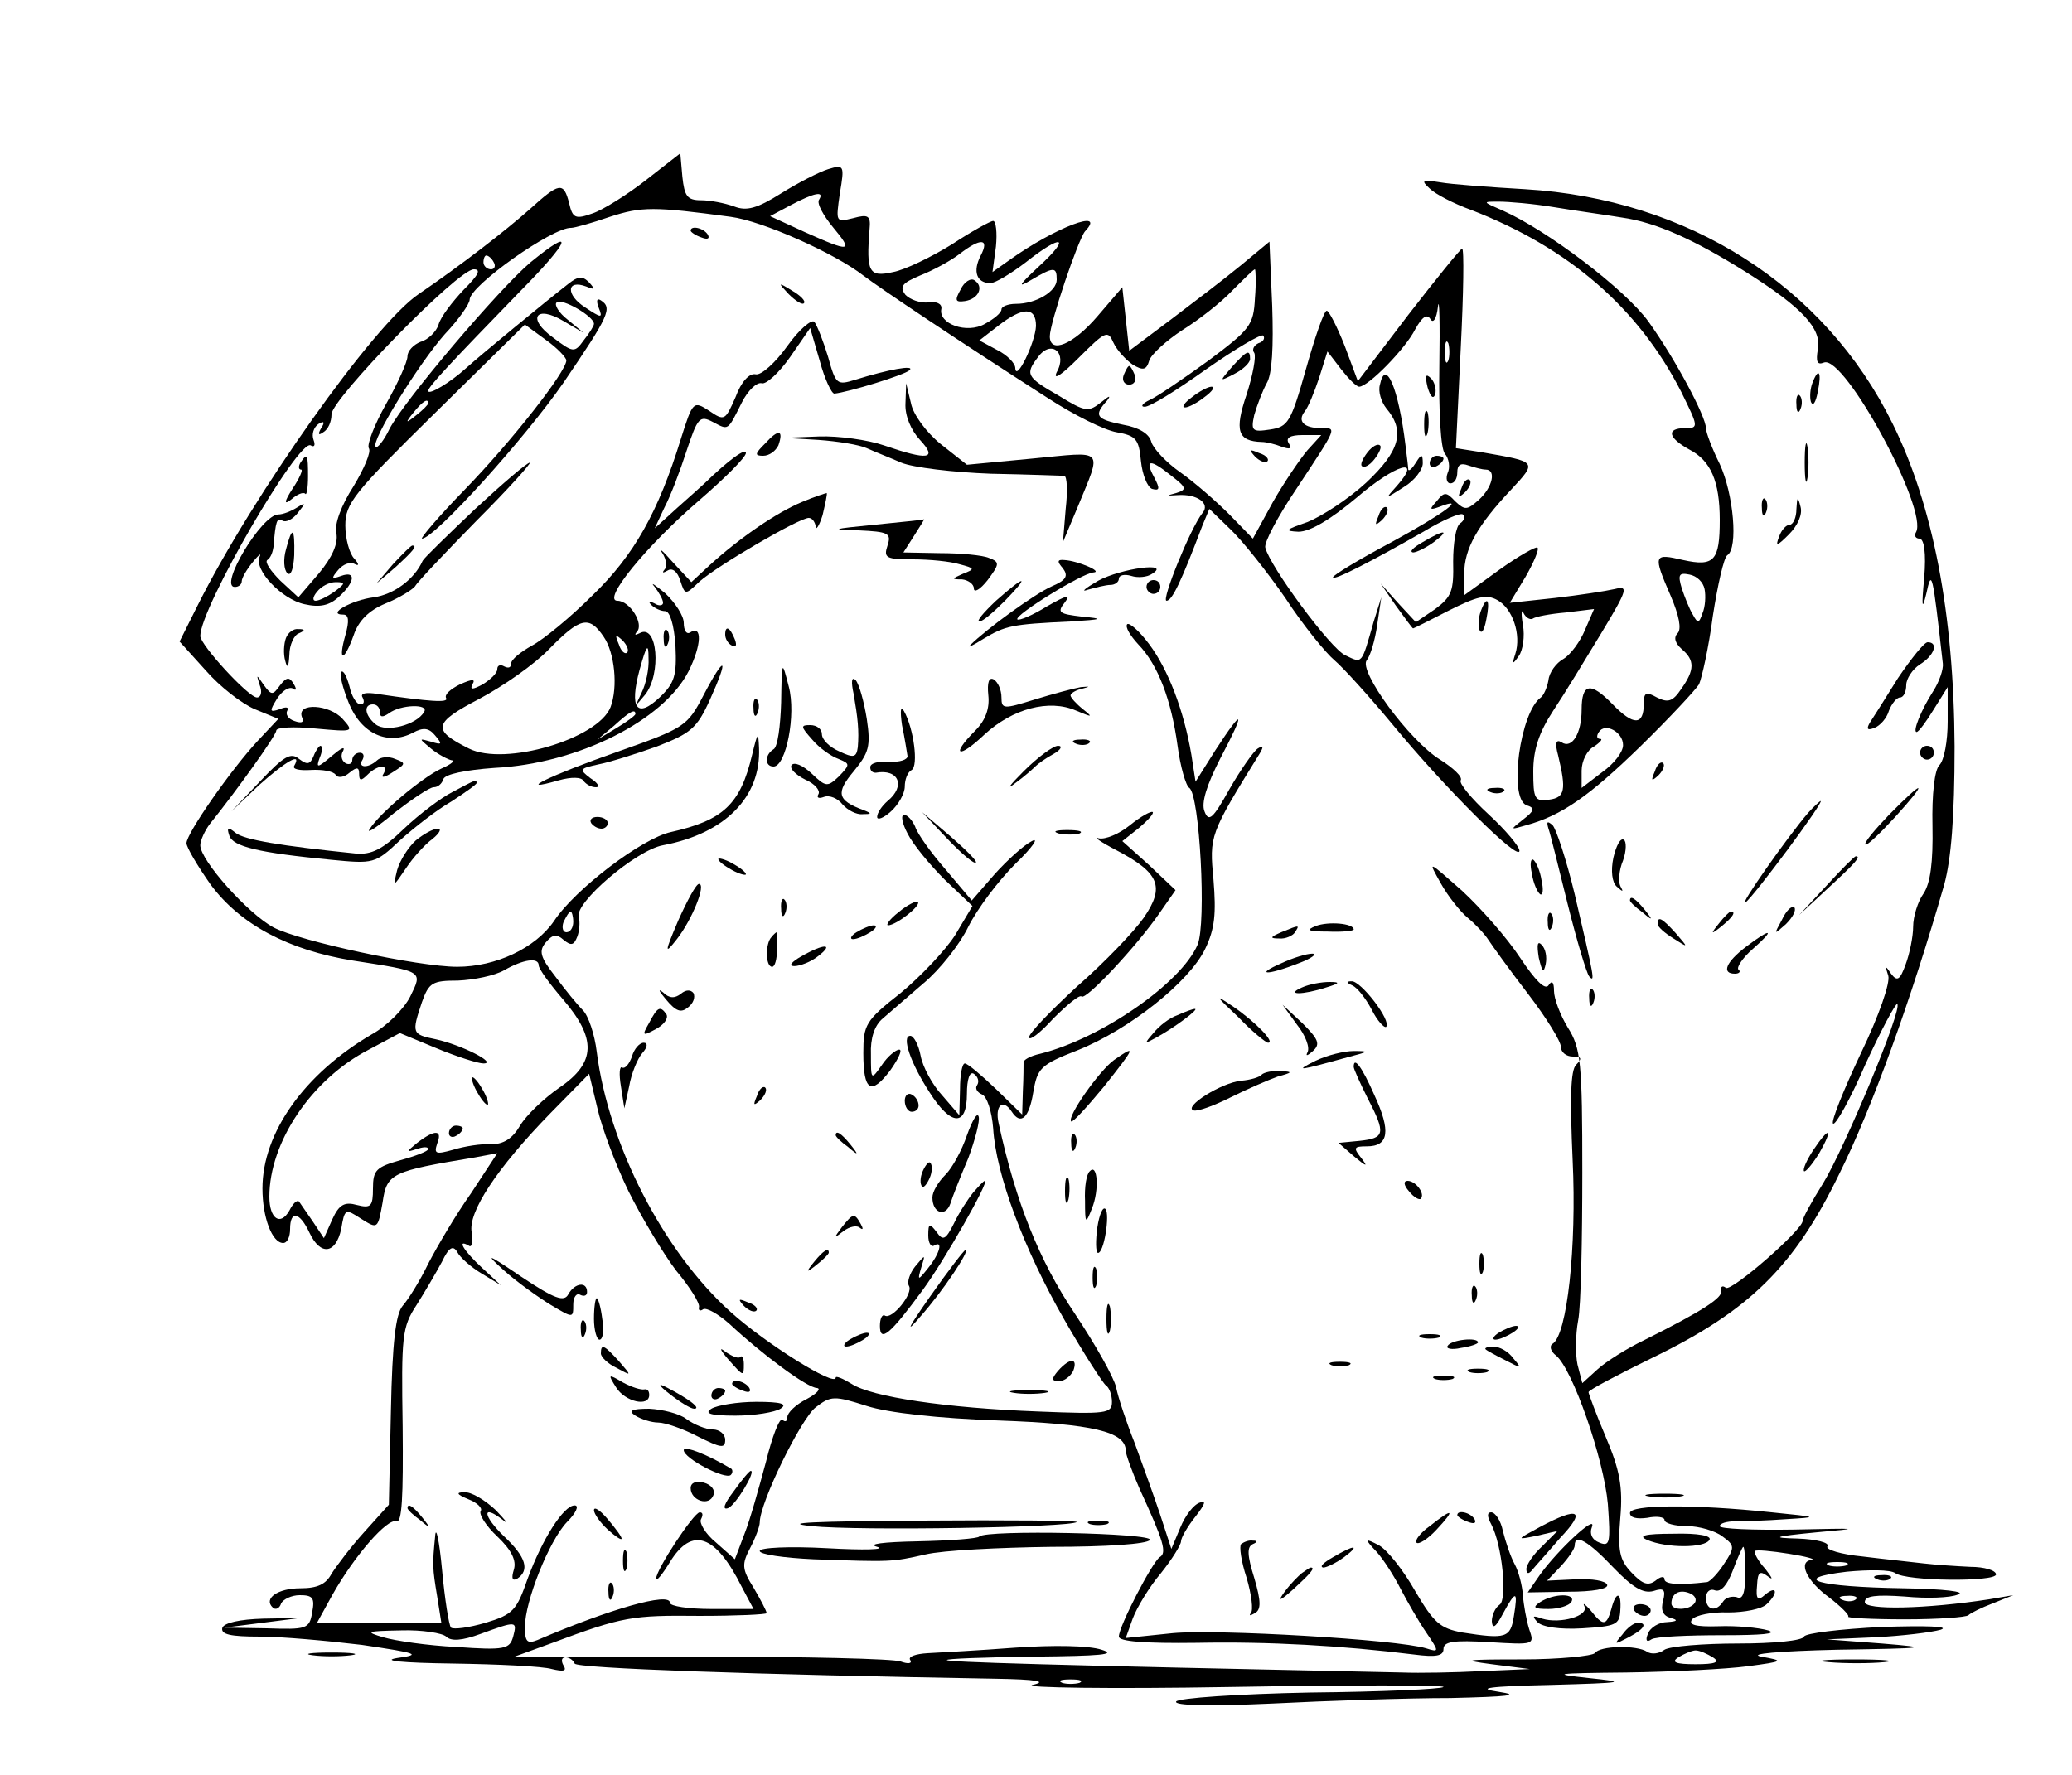 <?xml version="1.0" standalone="no"?>
<!DOCTYPE svg PUBLIC "-//W3C//DTD SVG 20010904//EN"
 "http://www.w3.org/TR/2001/REC-SVG-20010904/DTD/svg10.dtd">
<svg version="1.0" xmlns="http://www.w3.org/2000/svg"
 width="300pt" height="257pt" viewBox="0 0 300 257"
 preserveAspectRatio="xMidYMid meet">
<g transform="translate(0,257) scale(0.1,-0.1)"
fill="#000000" stroke="none">
<path d="M935 2309 c-27 -21 -62 -43 -77 -48 -25 -9 -29 -7 -34 15 -8 31 -14
30 -57 -9 -35 -31 -98 -80 -161 -123 -65 -44 -240 -291 -320 -451 l-26 -52 38
-42 c20 -23 52 -48 71 -56 l34 -14 -30 -32 c-39 -42 -103 -134 -103 -148 0 -6
16 -33 35 -60 43 -58 113 -95 206 -110 103 -16 101 -15 83 -52 -9 -18 -34 -43
-56 -55 -97 -57 -158 -142 -158 -223 0 -42 14 -79 30 -79 6 0 10 9 10 20 0 28
14 25 28 -5 16 -34 38 -31 46 5 5 30 6 30 29 15 24 -15 24 -15 31 24 6 42 13
45 134 65 l32 6 -38 -58 c-22 -31 -49 -77 -62 -102 -12 -25 -29 -52 -37 -61
-10 -12 -15 -52 -17 -152 l-3 -136 -36 -40 c-19 -21 -40 -49 -47 -60 -8 -15
-20 -21 -45 -21 -33 0 -54 -15 -40 -28 4 -4 10 -1 12 6 3 6 15 12 27 12 19 0
22 -4 18 -25 -4 -24 -8 -25 -66 -23 l-61 1 55 7 55 7 -54 -1 c-34 -1 -56 -6
-59 -13 -3 -10 12 -13 54 -13 31 0 98 -6 148 -12 81 -12 87 -14 51 -19 -24 -4
8 -7 80 -8 66 -1 131 -4 144 -8 17 -4 22 -3 17 5 -4 7 -3 12 3 12 5 0 11 -4
13 -9 2 -7 259 -16 608 -22 62 -1 77 -4 55 -9 -16 -4 112 -6 285 -3 173 3 313
3 310 0 -3 -3 -90 -7 -193 -8 -104 -2 -191 -8 -194 -13 -4 -6 49 -7 138 -3 79
4 196 8 259 8 84 2 103 4 70 9 -34 5 -16 8 75 10 108 3 113 4 55 10 -56 6 -49
7 55 8 66 1 145 5 175 9 53 7 54 8 20 14 -20 4 26 8 110 10 132 2 138 3 65 9
l-80 6 70 3 c39 2 81 7 95 11 14 5 -22 6 -85 4 -60 -3 -111 -9 -113 -14 -2 -6
-45 -10 -95 -10 -51 0 -99 -4 -107 -9 -8 -6 -19 -7 -25 -3 -15 10 -69 9 -76
-2 -4 -4 -51 -9 -105 -9 -83 0 -90 -1 -44 -7 l55 -7 -70 -3 c-38 -2 -90 -3
-115 -2 -524 11 -656 15 -659 18 -2 2 54 4 125 5 98 1 122 3 99 10 -18 6 -69
7 -125 3 -52 -4 -109 -7 -127 -8 -17 -1 -29 -5 -25 -10 3 -5 -3 -6 -14 -2 -10
4 -140 7 -289 7 l-270 0 55 20 c102 38 115 40 213 39 53 0 97 2 97 4 0 3 -9
20 -19 37 -17 27 -17 34 -5 57 8 15 14 32 14 37 0 29 60 151 81 167 22 17 27
17 74 2 31 -10 104 -18 190 -21 137 -5 185 -16 185 -44 0 -5 9 -30 20 -55 35
-76 40 -93 29 -99 -11 -8 -59 -100 -59 -115 0 -7 37 -10 113 -9 104 2 210 -4
315 -17 31 -4 42 -2 42 8 0 11 15 13 66 10 66 -4 66 -4 58 19 -4 13 -8 35 -9
49 -1 14 -6 34 -12 45 -6 11 -13 32 -17 48 -3 15 -11 27 -17 27 -6 0 -6 -6 0
-17 16 -30 24 -110 12 -117 -6 -4 -11 -15 -11 -24 1 -12 6 -8 16 11 19 35 22
34 16 -3 -5 -32 -11 -34 -75 -24 -32 6 -41 14 -68 60 -17 30 -40 59 -52 66
-21 11 -22 10 -4 -9 10 -11 26 -36 35 -54 10 -19 26 -47 37 -63 19 -28 19 -29
0 -23 -43 13 -303 28 -367 22 l-68 -7 10 28 c6 16 24 46 41 66 16 20 29 41 29
46 0 5 9 21 21 36 14 18 16 24 6 20 -9 -3 -21 -19 -28 -36 l-13 -31 -16 49
c-9 27 -26 74 -37 104 -12 30 -24 66 -27 81 -3 14 -30 62 -60 107 -51 76 -85
160 -110 275 -6 26 6 37 19 17 13 -20 25 -9 31 28 6 35 10 40 64 61 75 30 162
99 185 147 14 29 16 51 12 100 -6 64 -6 65 67 183 6 10 5 12 -3 7 -6 -4 -25
-31 -41 -59 -24 -43 -30 -48 -36 -32 -5 12 3 38 23 77 37 70 34 75 -7 12 l-29
-46 -6 39 c-11 65 -34 124 -61 160 -14 19 -29 32 -32 29 -3 -4 4 -16 16 -29
29 -30 48 -81 57 -147 4 -30 12 -58 17 -61 15 -10 25 -196 12 -227 -24 -56
-140 -136 -228 -158 -14 -3 -25 -9 -24 -13 0 -3 0 -22 -1 -41 l-1 -34 -38 37
c-21 20 -41 37 -45 37 -4 0 -7 -17 -7 -37 l-1 -38 -25 29 c-14 15 -28 41 -31
57 -3 16 -10 29 -15 29 -13 0 0 -39 28 -82 31 -49 54 -50 54 -2 0 21 4 33 10
29 6 -4 8 -11 5 -16 -4 -5 0 -11 7 -14 7 -3 14 -24 16 -49 4 -67 45 -176 103
-277 28 -49 56 -92 60 -95 5 -3 9 -14 9 -24 0 -17 -8 -18 -107 -14 -133 5
-241 21 -270 40 -13 8 -23 12 -23 9 0 -14 -101 49 -152 95 -98 88 -177 243
-194 377 -3 25 -12 52 -20 60 -8 8 -26 30 -40 49 -22 28 -24 37 -14 49 10 12
16 13 26 4 11 -9 15 -8 20 5 3 8 4 21 2 28 -7 20 83 97 122 104 90 17 142 70
139 141 -1 24 -2 23 -10 -10 -17 -72 -42 -95 -118 -112 -41 -9 -138 -82 -169
-129 -27 -39 -84 -66 -140 -66 -56 0 -228 37 -266 57 -37 20 -106 97 -106 119
0 7 7 22 14 31 37 46 96 128 96 135 0 5 26 6 57 3 55 -5 56 -5 39 14 -19 21
-66 24 -59 3 4 -8 0 -10 -11 -6 -9 3 -13 10 -10 15 3 5 -2 6 -11 2 -15 -5 -15
-3 -4 15 7 11 17 18 23 15 5 -4 6 -1 1 7 -6 10 -10 10 -20 -3 -10 -14 -12 -14
-23 1 -11 16 -11 16 -6 0 4 -10 2 -18 -4 -18 -12 0 -82 76 -82 89 0 41 143
287 160 276 5 -3 7 0 4 8 -3 8 0 18 7 23 8 5 10 3 4 -6 -5 -9 -4 -11 3 -6 7 4
12 15 12 26 0 22 183 210 206 210 11 0 7 -8 -15 -30 -16 -17 -33 -39 -36 -50
-3 -10 -15 -22 -26 -25 -10 -4 -19 -13 -19 -21 0 -8 -14 -39 -31 -69 -17 -30
-28 -59 -25 -64 4 -5 -7 -30 -22 -55 -18 -28 -28 -55 -25 -68 3 -15 -6 -35
-25 -58 l-30 -35 -26 24 c-14 14 -23 27 -19 30 5 3 8 12 9 19 3 38 5 43 13 38
5 -3 15 2 22 11 12 15 12 16 -1 8 -8 -5 -20 -10 -27 -10 -24 0 -87 -105 -63
-105 6 0 10 4 10 8 0 5 7 17 16 28 8 10 13 14 10 8 -9 -19 32 -62 65 -69 22
-5 36 -2 50 11 23 21 25 38 3 30 -14 -5 -15 -4 -4 9 7 8 17 12 24 8 6 -3 6 0
-1 8 -7 7 -13 29 -13 48 0 32 12 47 130 163 l130 128 30 -22 c17 -12 30 -26
30 -30 0 -16 -79 -117 -148 -188 -37 -38 -64 -70 -61 -70 18 0 149 145 205
226 66 97 71 108 54 119 -6 4 -7 -1 -3 -11 6 -15 4 -15 -20 1 -28 18 -27 41 2
30 12 -5 13 -4 4 6 -10 10 -16 9 -30 -2 -31 -24 -127 -103 -148 -122 -23 -21
-55 -40 -55 -33 0 6 33 41 133 144 73 74 81 96 15 42 -45 -38 -182 -199 -204
-241 -8 -17 -18 -29 -20 -26 -8 7 62 120 100 163 20 21 36 44 36 50 0 20 120
105 147 104 5 0 30 7 56 16 46 15 64 15 175 0 46 -6 151 -53 192 -85 25 -19
140 -96 268 -178 37 -24 81 -46 99 -49 28 -5 32 -10 35 -42 2 -19 9 -37 16
-40 11 -3 12 0 3 17 -14 26 -6 27 25 2 22 -17 23 -20 7 -25 -15 -4 -14 -4 2
-3 28 2 48 -12 36 -26 -17 -21 -60 -127 -52 -127 8 0 21 27 52 109 l10 24 30
-29 c17 -16 53 -61 80 -100 26 -40 59 -80 71 -90 13 -11 51 -53 85 -94 74 -90
183 -199 183 -182 0 6 -20 30 -45 53 -25 23 -43 45 -40 49 3 5 -11 18 -30 30
-44 27 -119 129 -106 144 5 6 12 29 15 51 l6 40 -11 -35 c-18 -63 -16 -61 -41
-49 -21 9 -109 128 -116 156 -2 7 18 45 45 85 60 91 59 88 36 88 -25 0 -35 10
-24 24 5 6 14 28 21 49 l12 38 20 -26 c11 -14 22 -25 26 -25 13 0 67 55 81 83
10 18 17 23 22 15 4 -7 9 0 11 18 2 16 3 -23 2 -86 -1 -66 2 -120 8 -127 6 -7
8 -20 4 -28 -3 -8 -1 -15 4 -15 6 0 10 7 10 16 0 11 5 14 16 10 9 -3 20 -6 25
-6 16 0 10 -26 -10 -44 -17 -15 -20 -15 -34 -2 -13 14 -16 14 -27 0 -11 -12
-10 -13 4 -8 41 16 8 -9 -69 -51 -47 -25 -85 -48 -85 -51 0 -6 61 26 131 66
28 17 54 28 57 25 4 -3 2 -9 -4 -13 -6 -4 -10 -29 -10 -55 1 -43 -2 -51 -26
-69 l-28 -19 -26 28 -25 28 22 -32 c13 -18 24 -33 25 -33 1 0 25 12 52 26 40
20 54 24 70 15 22 -12 35 -50 26 -78 -5 -15 -4 -16 5 -3 6 8 9 29 6 45 -3 17
-2 24 1 17 3 -6 9 -10 13 -8 4 3 25 7 48 9 l41 5 -13 -30 c-7 -17 -21 -36 -31
-42 -11 -6 -21 -20 -22 -31 -2 -11 -7 -22 -11 -25 -30 -21 -47 -145 -21 -156
13 -4 12 -8 -5 -21 -19 -15 -19 -15 5 -8 51 14 91 42 165 114 42 41 80 82 85
90 4 9 14 53 20 99 7 45 16 85 21 88 16 10 9 89 -11 132 -11 22 -20 46 -20 52
0 17 -45 101 -83 154 -34 47 -146 132 -211 161 -30 13 -30 13 -6 13 14 0 50
-3 80 -8 30 -5 74 -11 98 -15 50 -7 105 -32 180 -79 81 -51 110 -82 104 -112
-3 -18 -1 -23 9 -19 30 11 152 -215 133 -246 -3 -5 0 -9 5 -9 7 0 10 -21 7
-57 -4 -42 -3 -48 3 -23 8 37 9 32 24 -101 1 -8 -5 -26 -14 -40 -18 -28 -30
-59 -24 -59 3 0 14 15 25 33 l20 32 0 -50 c0 -28 -5 -56 -12 -63 -7 -7 -11
-42 -10 -88 1 -53 -3 -83 -13 -98 -8 -11 -15 -33 -15 -48 0 -14 -5 -39 -11
-55 -8 -22 -12 -25 -21 -13 -8 12 -9 12 -4 -3 3 -10 -13 -57 -40 -113 -25 -53
-43 -98 -40 -101 3 -4 25 35 47 86 23 50 44 89 46 87 8 -7 -76 -208 -107 -259
-17 -27 -30 -51 -30 -55 0 -13 -102 -102 -111 -97 -5 4 -8 2 -7 -4 3 -10 -26
-29 -112 -72 -25 -12 -55 -31 -67 -42 l-22 -20 -7 27 c-3 14 -3 43 1 64 4 20
6 117 6 214 0 159 -2 180 -21 210 -11 18 -20 42 -20 53 0 13 -3 16 -8 8 -5 -7
-19 7 -41 40 -19 29 -57 72 -84 97 -50 44 -50 45 -31 11 10 -18 28 -41 39 -50
11 -9 25 -24 30 -32 6 -9 31 -44 58 -79 26 -34 47 -68 47 -76 0 -8 8 -14 17
-14 13 0 14 -3 5 -12 -8 -8 -9 -48 -5 -138 6 -126 -8 -253 -29 -266 -5 -3 -3
-11 5 -17 24 -20 69 -149 75 -215 4 -56 3 -62 -12 -56 -11 4 -15 13 -11 23 7
19 -49 -33 -75 -69 l-18 -26 59 1 c35 0 58 4 56 10 -2 6 -22 9 -45 8 l-42 -2
20 21 c11 12 20 25 20 30 0 18 20 6 56 -32 28 -29 43 -38 58 -34 15 5 18 2 14
-14 -4 -14 0 -22 11 -25 11 -3 10 -5 -5 -6 -12 0 -25 -8 -28 -17 -4 -9 -2 -13
5 -8 6 4 53 6 103 6 56 0 81 2 66 7 -14 4 -46 7 -72 6 -33 -1 -44 2 -38 10 5
6 29 11 52 10 24 0 49 5 56 12 17 16 15 28 -2 14 -11 -10 -14 -7 -12 13 1 20
4 22 16 13 8 -6 6 -2 -4 11 -11 12 -17 24 -15 26 2 2 24 0 49 -4 25 -4 40 -8
33 -9 -20 -2 -8 -30 25 -54 17 -13 30 -26 28 -28 -3 -2 35 -4 82 -4 48 0 89 3
92 6 3 3 19 11 35 17 l30 12 -35 -6 c-91 -14 -180 -16 -180 -4 0 9 16 11 58 8
31 -3 66 -2 77 3 12 4 -19 8 -80 9 -124 2 -165 14 -81 24 32 3 63 3 70 -2 16
-12 146 -13 146 -2 0 6 -17 11 -37 11 -21 1 -51 3 -68 5 -16 2 -56 6 -88 10
-31 3 -55 10 -51 15 3 5 -16 10 -43 11 -40 1 -35 3 27 9 67 6 63 6 -32 4 -60
-1 -108 1 -108 5 0 4 10 7 23 7 12 0 45 1 72 3 49 3 49 3 -20 10 -114 12 -205
11 -205 -1 0 -7 10 -9 25 -7 14 3 25 1 25 -3 0 -5 15 -9 33 -9 17 0 41 -7 51
-15 18 -13 18 -16 2 -40 -9 -14 -20 -25 -24 -26 -42 -5 -62 -3 -62 4 0 5 -6 4
-13 -2 -11 -8 -19 -5 -35 12 -17 18 -20 31 -16 79 4 45 -1 70 -21 117 -14 33
-25 63 -25 65 0 3 42 25 93 50 140 68 205 132 270 266 47 94 104 252 152 419
10 37 15 97 15 200 -1 192 -31 349 -90 468 -98 199 -296 325 -532 339 -51 3
-106 7 -123 10 -26 4 -28 3 -15 -9 8 -8 35 -22 60 -31 142 -55 242 -142 304
-263 25 -51 26 -53 6 -53 -28 0 -25 -14 6 -31 31 -16 44 -46 44 -102 0 -59 -8
-68 -53 -58 -43 10 -44 8 -18 -52 12 -28 16 -48 10 -54 -6 -6 -4 -14 6 -23 19
-16 19 -30 -1 -58 -12 -18 -19 -20 -35 -12 -16 9 -19 7 -19 -9 0 -32 -15 -32
-45 -1 -32 33 -45 31 -45 -8 0 -34 -14 -57 -29 -47 -8 5 -10 -1 -5 -19 12 -50
10 -61 -13 -64 -21 -3 -23 1 -23 41 0 31 8 56 29 88 16 24 47 75 70 113 38 63
39 68 19 63 -13 -3 -52 -9 -87 -13 l-65 -7 23 38 c12 21 20 40 17 42 -2 2 -27
-12 -55 -32 l-51 -37 0 31 c0 36 19 70 68 122 38 41 38 40 -42 54 l-38 6 7
145 c4 79 5 144 2 144 -2 0 -37 -43 -78 -96 l-73 -96 -19 51 c-11 28 -23 51
-26 51 -4 0 -17 -38 -30 -84 -22 -78 -26 -84 -52 -88 -26 -4 -28 -2 -23 21 4
14 12 35 18 46 8 13 10 53 8 112 l-4 93 -41 -34 c-23 -19 -69 -54 -102 -79
l-60 -45 -5 46 -5 46 -36 -42 c-35 -41 -69 -55 -69 -29 0 19 41 140 51 152 32
34 -43 6 -110 -42 l-24 -17 5 37 c2 20 0 37 -4 37 -4 0 -31 -15 -60 -34 -29
-18 -68 -37 -85 -40 -35 -8 -39 0 -34 62 2 20 -2 22 -24 16 -25 -6 -25 -6 -19
36 7 41 6 42 -17 35 -13 -4 -44 -20 -68 -35 -35 -22 -50 -26 -68 -19 -14 5
-35 9 -48 9 -20 0 -24 6 -27 34 l-3 34 -50 -39z m251 -28 c-4 -5 6 -23 20 -40
30 -36 26 -37 -41 -7 l-50 23 30 16 c34 18 49 21 41 8z m234 -81 c-12 -23 -6
-40 14 -40 7 0 30 14 51 30 53 42 67 38 19 -6 -28 -26 -32 -32 -12 -20 34 20
38 20 38 1 0 -17 -30 -35 -59 -35 -12 0 -21 -4 -21 -8 0 -5 -11 -14 -24 -21
-26 -15 -68 0 -63 22 1 7 -7 11 -19 9 -12 -1 -26 4 -33 11 -9 12 -5 17 21 28
18 7 44 21 57 31 31 24 44 23 31 -2z m-705 -10 c3 -5 1 -10 -4 -10 -6 0 -11 5
-11 10 0 6 2 10 4 10 3 0 8 -4 11 -10z m1102 -52 c-2 -39 -7 -45 -67 -90 -36
-26 -74 -52 -85 -57 -11 -5 -14 -10 -8 -10 7 -1 47 24 89 54 43 30 80 52 83
49 3 -4 0 -9 -7 -11 -6 -3 -10 -9 -6 -14 3 -5 -2 -32 -11 -60 -18 -53 -13 -68
22 -69 6 0 19 -3 29 -7 12 -4 15 -3 10 5 -5 8 2 12 20 12 l27 0 -20 -22 c-11
-13 -34 -47 -50 -75 l-29 -53 -34 35 c-19 19 -51 47 -71 61 -20 14 -39 34 -42
44 -3 12 -18 21 -41 25 -39 8 -43 13 -23 35 6 8 3 7 -8 -2 -19 -15 -23 -15
-62 9 -47 27 -49 31 -30 56 19 26 43 6 27 -22 -6 -13 8 -3 31 20 40 40 43 41
51 23 5 -11 18 -25 28 -32 15 -9 20 -8 24 6 3 9 25 29 48 44 24 15 56 40 72
57 17 17 31 31 33 31 1 0 2 -19 0 -42z m-957 -37 c0 -3 -7 -14 -15 -24 -13
-18 -15 -18 -44 4 -39 28 -25 48 15 24 l29 -17 -23 19 c-13 10 -20 22 -16 25
7 7 54 -20 54 -31z m640 -3 c-1 -24 -29 -82 -30 -61 0 7 -12 19 -26 26 l-26
14 27 21 c36 28 55 28 55 0z m597 -50 c-3 -7 -5 -2 -5 12 0 14 2 19 5 13 2 -7
2 -19 0 -25z m-1477 -62 c0 -2 -8 -10 -17 -17 -16 -13 -17 -12 -4 4 13 16 21
21 21 13z m1848 -269 c2 -10 1 -26 -3 -35 -5 -15 -7 -15 -14 -2 -5 8 -12 26
-16 38 -6 20 -4 23 11 20 11 -2 20 -11 22 -21z m-1984 -4 c-10 -7 -22 -13 -27
-13 -5 0 -4 6 2 13 6 8 18 14 27 14 15 0 14 -2 -2 -14z m1866 -222 c0 -10 -13
-27 -30 -39 l-30 -23 0 25 c0 14 8 30 18 35 9 6 13 11 9 11 -5 0 -6 4 -2 10 9
14 35 0 35 -19z m-1520 -256 c0 -8 -4 -15 -10 -15 -5 0 -7 7 -4 15 4 8 8 15
10 15 2 0 4 -7 4 -15z m-50 -63 c0 -5 16 -27 35 -49 49 -57 48 -92 -5 -128
-23 -16 -48 -40 -57 -55 -11 -19 -24 -27 -42 -27 -14 1 -39 -3 -55 -8 -25 -7
-28 -6 -23 9 8 20 -3 21 -29 1 -16 -13 -16 -14 -1 -9 9 3 17 4 17 0 0 -3 -18
-10 -40 -16 -35 -10 -40 -14 -40 -41 0 -26 -3 -29 -23 -24 -18 5 -26 1 -36
-21 l-12 -27 -16 24 c-9 13 -18 26 -20 29 -3 3 -9 -3 -14 -13 -13 -23 -29 -12
-29 20 0 79 61 170 144 213 l45 24 53 -22 c29 -12 60 -22 68 -22 21 0 -32 27
-69 35 -35 7 -35 9 -20 54 10 28 15 31 52 31 23 1 53 7 67 15 28 16 50 19 50
7z m130 -327 c19 -38 50 -90 69 -115 20 -24 35 -48 33 -53 -1 -5 2 -6 6 -3 5
3 22 -7 38 -21 47 -44 113 -93 127 -93 6 -1 0 -8 -15 -16 -16 -8 -28 -20 -28
-26 0 -6 -3 -8 -7 -4 -4 4 -15 -24 -24 -61 -10 -37 -23 -84 -31 -104 l-14 -37
-27 24 c-16 13 -25 29 -22 34 3 6 3 10 -2 10 -9 -1 -63 -83 -63 -96 0 -5 9 6
20 24 32 52 66 40 104 -36 l17 -32 -61 0 c-33 0 -60 4 -60 9 0 16 -87 -9 -192
-54 -15 -6 -18 -2 -18 19 0 37 35 125 61 152 13 13 18 24 11 24 -16 0 -47 -49
-68 -106 -16 -46 -21 -52 -61 -64 -24 -7 -46 -10 -50 -7 -3 3 -9 41 -13 84 -4
43 -9 65 -10 48 -4 -41 -4 -45 3 -87 l6 -38 -90 0 -90 0 22 40 c32 57 80 112
93 107 8 -3 10 35 9 137 -2 131 -1 144 20 176 12 19 29 48 37 63 10 21 16 24
22 14 4 -8 20 -22 35 -31 l28 -17 -27 25 c-26 24 -38 43 -19 32 4 -3 6 5 4 19
-6 29 36 93 114 173 l56 57 12 -50 c6 -27 26 -81 45 -120z m1617 -554 c0 -28
-4 -38 -12 -34 -7 2 -16 0 -20 -6 -10 -16 -25 -13 -25 5 0 9 6 14 13 11 9 -3
18 8 26 29 7 19 14 34 15 34 2 0 3 -18 3 -39z m146 12 c-7 -2 -19 -2 -25 0 -7
3 -2 5 12 5 14 0 19 -2 13 -5z m-219 -54 c-7 -11 -34 -12 -34 -1 0 14 11 21
26 15 8 -3 11 -9 8 -14z m233 5 c-3 -3 -12 -4 -19 -1 -8 3 -5 6 6 6 11 1 17
-2 13 -5z m-1944 -54 c-5 -18 -12 -20 -82 -15 -42 2 -89 9 -106 14 -27 8 -25
9 26 10 30 1 60 -4 65 -9 7 -7 23 -6 50 4 52 19 53 19 47 -4z m1737 -30 c11
-7 4 -10 -25 -10 -29 0 -36 3 -25 10 8 5 20 10 25 10 6 0 17 -5 25 -10z m-917
-37 c-7 -2 -19 -2 -25 0 -7 3 -2 5 12 5 14 0 19 -2 13 -5z"/>
<path d="M1391 2151 c-9 -16 -8 -19 6 -17 20 3 28 21 14 30 -5 4 -15 -2 -20
-13z"/>
<path d="M1784 2039 c-19 -22 -19 -22 4 -10 12 6 22 16 22 21 0 15 -5 12 -26
-11z"/>
<path d="M1627 2027 c-3 -8 1 -14 8 -14 7 0 11 6 8 14 -3 7 -6 13 -8 13 -2 0
-5 -6 -8 -13z"/>
<path d="M1726 1995 c-11 -8 -16 -15 -10 -15 5 0 18 7 28 15 11 8 16 15 10 15
-5 0 -18 -7 -28 -15z"/>
<path d="M1817 1909 c7 -7 15 -10 18 -7 3 3 -2 9 -12 12 -14 6 -15 5 -6 -5z"/>
<path d="M690 990 c6 -11 13 -20 16 -20 2 0 0 9 -6 20 -6 11 -13 20 -16 20 -2
0 0 -9 6 -20z"/>
<path d="M650 929 c0 -5 5 -7 10 -4 6 3 10 8 10 11 0 2 -4 4 -10 4 -5 0 -10
-5 -10 -11z"/>
<path d="M730 730 c19 -17 50 -39 68 -50 32 -19 32 -19 32 1 0 11 5 17 10 14
6 -3 10 -1 10 4 0 16 -18 13 -27 -3 -6 -12 -20 -7 -68 25 -50 34 -54 35 -25 9z"/>
<path d="M860 660 c0 -16 4 -30 8 -30 5 0 7 14 4 30 -2 17 -6 30 -8 30 -2 0
-4 -13 -4 -30z"/>
<path d="M841 644 c0 -11 3 -14 6 -6 3 7 2 16 -1 19 -3 4 -6 -2 -5 -13z"/>
<path d="M870 610 c0 -5 10 -15 23 -21 22 -12 22 -12 3 10 -21 23 -26 26 -26
11z"/>
<path d="M1054 602 c23 -26 23 -26 23 -7 0 8 -3 13 -5 10 -3 -3 -12 1 -21 7
-10 8 -9 4 3 -10z"/>
<path d="M892 561 c13 -21 48 -29 48 -11 0 6 -3 9 -7 8 -5 -1 -18 3 -31 10
-22 13 -22 12 -10 -7z"/>
<path d="M970 551 c14 -11 30 -21 35 -21 11 0 -7 14 -40 31 -13 7 -12 3 5 -10z"/>
<path d="M1060 566 c0 -2 7 -7 16 -10 8 -3 12 -2 9 4 -6 10 -25 14 -25 6z"/>
<path d="M1030 549 c0 -5 5 -7 10 -4 6 3 10 8 10 11 0 2 -4 4 -10 4 -5 0 -10
-5 -10 -11z"/>
<path d="M1030 530 c-11 -7 -1 -10 35 -10 28 0 57 5 65 10 11 7 1 10 -35 10
-27 0 -57 -5 -65 -10z"/>
<path d="M920 520 c8 -5 23 -10 33 -10 10 0 36 -9 57 -20 34 -17 40 -18 40 -5
0 8 -8 15 -18 15 -10 0 -27 7 -38 15 -10 8 -35 14 -54 15 -26 0 -31 -3 -20
-10z"/>
<path d="M990 470 c0 -12 60 -43 68 -36 3 3 3 7 1 9 -35 21 -69 34 -69 27z"/>
<path d="M1062 410 c-13 -17 -17 -27 -8 -24 11 4 41 54 33 54 -2 0 -13 -13
-25 -30z"/>
<path d="M1000 415 c0 -18 27 -27 33 -10 3 7 -3 15 -14 18 -11 3 -19 0 -19 -8z"/>
<path d="M678 399 c13 -5 21 -13 18 -17 -3 -5 8 -22 24 -37 21 -20 28 -35 24
-48 -4 -13 -2 -17 5 -13 18 12 13 31 -19 61 -31 30 -33 48 -2 24 10 -8 5 -2
-10 14 -16 15 -36 27 -46 26 -12 0 -11 -3 6 -10z"/>
<path d="M590 386 c0 -2 8 -10 18 -17 15 -13 16 -12 3 4 -13 16 -21 21 -21 13z"/>
<path d="M860 383 c0 -5 9 -18 20 -28 11 -10 20 -16 20 -13 0 3 -9 15 -20 28
-11 13 -20 19 -20 13z"/>
<path d="M902 310 c0 -14 2 -19 5 -12 2 6 2 18 0 25 -3 6 -5 1 -5 -13z"/>
<path d="M881 264 c0 -11 3 -14 6 -6 3 7 2 16 -1 19 -3 4 -6 -2 -5 -13z"/>
<path d="M1000 2236 c0 -2 7 -7 16 -10 8 -3 12 -2 9 4 -6 10 -25 14 -25 6z"/>
<path d="M1142 2144 c10 -10 20 -16 22 -13 3 3 -5 11 -17 18 -21 13 -21 12 -5
-5z"/>
<path d="M1140 2069 c-17 -24 -38 -43 -46 -41 -9 2 -21 -11 -29 -33 -15 -34
-16 -35 -38 -20 -23 15 -24 14 -41 -40 -33 -107 -68 -169 -128 -227 -32 -32
-71 -64 -88 -73 -16 -9 -30 -20 -30 -26 0 -6 -4 -7 -10 -4 -5 3 -10 2 -10 -4
0 -6 -10 -15 -21 -22 -15 -8 -19 -8 -15 0 5 8 0 8 -18 0 -14 -7 -23 -15 -20
-20 4 -7 -24 -5 -99 6 -17 3 -26 1 -22 -5 3 -6 2 -10 -3 -10 -6 0 -13 12 -16
26 -4 15 -9 24 -12 21 -3 -2 2 -23 11 -45 18 -45 57 -62 93 -43 15 8 23 7 32
-4 11 -13 10 -14 -6 -9 -18 5 -18 5 0 -10 11 -9 25 -16 30 -17 6 0 -1 -6 -15
-12 -28 -13 -90 -65 -104 -88 -5 -7 11 3 36 24 26 20 51 37 57 37 6 0 12 5 14
12 3 7 32 13 74 16 121 6 245 69 281 140 19 38 20 68 2 56 -5 -3 -9 3 -9 14 0
10 -12 29 -27 43 -16 13 -22 17 -15 9 6 -8 12 -18 12 -23 0 -4 -6 -5 -12 -1
-8 4 -10 3 -5 -2 5 -5 14 -9 20 -9 7 0 13 -20 15 -50 2 -43 -1 -54 -23 -75
-33 -31 -44 -16 -29 40 10 36 13 40 13 17 1 -16 -4 -38 -10 -50 -10 -21 -10
-21 5 -3 24 30 18 104 -8 89 -6 -3 -8 -3 -4 2 11 11 -10 45 -28 45 -23 0 41
79 119 146 37 32 67 62 67 68 0 8 -25 -10 -60 -44 -3 -3 -20 -18 -39 -35 l-33
-30 14 30 c9 17 23 54 32 82 16 48 19 52 38 42 23 -12 21 -14 42 28 9 18 22
30 29 28 6 -2 25 15 41 38 l29 42 14 -48 c7 -26 17 -47 21 -47 20 2 102 27
109 34 8 8 -31 1 -79 -14 -26 -8 -28 -7 -39 33 -7 23 -16 46 -20 51 -4 4 -22
-11 -39 -35z m-266 -421 c16 -23 21 -73 10 -102 -18 -46 -153 -86 -205 -60
-54 27 -52 37 15 72 34 18 80 50 101 72 45 46 58 49 79 18z m34 -23 c-3 -3 -9
2 -12 12 -6 14 -5 15 5 6 7 -7 10 -15 7 -18z m-358 -86 c0 -8 4 -8 13 -2 17
13 59 14 51 2 -11 -19 -55 -30 -70 -18 -16 13 -18 29 -4 29 6 0 10 -5 10 -11z
m370 -3 c0 -2 -12 -11 -27 -20 l-28 -17 24 20 c23 21 31 25 31 17z"/>
<path d="M1998 2013 c-3 -10 2 -25 9 -34 28 -33 20 -62 -29 -108 -26 -24 -65
-49 -85 -57 -32 -11 -34 -13 -13 -14 17 0 47 18 85 50 56 48 95 59 58 17 -18
-20 -18 -20 10 -2 15 9 27 25 27 34 0 14 -2 14 -10 1 -5 -8 -10 -13 -11 -10 0
3 -2 19 -4 35 -10 83 -29 127 -37 88z"/>
<path d="M2067 2009 c4 -13 8 -18 11 -10 2 7 -1 18 -6 23 -8 8 -9 4 -5 -13z"/>
<path d="M2624 2015 c-3 -8 -4 -20 -2 -27 3 -7 7 -1 10 15 6 29 1 36 -8 12z"/>
<path d="M1311 1986 c-1 -18 8 -39 21 -53 26 -28 12 -30 -52 -8 -23 8 -66 14
-94 13 l-51 -2 50 -3 c28 -2 59 -7 70 -12 11 -5 34 -14 50 -21 17 -7 75 -14
130 -16 55 -1 103 -3 106 -3 4 -1 5 -22 2 -48 l-4 -48 21 50 c36 88 41 81 -65
71 l-95 -9 -38 30 c-21 17 -40 43 -43 59 l-7 29 -1 -29z"/>
<path d="M2601 1984 c0 -11 3 -14 6 -6 3 7 2 16 -1 19 -3 4 -6 -2 -5 -13z"/>
<path d="M2062 1955 c0 -16 2 -22 5 -12 2 9 2 23 0 30 -3 6 -5 -1 -5 -18z"/>
<path d="M1108 1928 c-15 -15 -16 -18 -3 -18 9 0 18 7 22 15 8 23 0 24 -19 3z"/>
<path d="M2613 1900 c0 -25 2 -35 4 -22 2 12 2 32 0 45 -2 12 -4 2 -4 -23z"/>
<path d="M1980 1915 c-7 -9 -11 -18 -8 -20 3 -3 11 1 18 10 7 9 11 18 8 20 -3
3 -11 -1 -18 -10z"/>
<path d="M435 1900 c-3 -5 -3 -10 1 -10 3 0 -2 -12 -12 -27 -13 -20 -13 -25
-2 -16 8 7 17 11 20 8 2 -3 4 9 4 25 0 32 -1 35 -11 20z"/>
<path d="M2070 1899 c0 -5 5 -7 10 -4 6 3 10 8 10 11 0 2 -4 4 -10 4 -5 0 -10
-5 -10 -11z"/>
<path d="M688 1833 c-40 -38 -74 -71 -76 -75 -12 -27 -42 -49 -71 -53 -32 -4
-69 -25 -44 -25 8 0 9 -9 3 -30 -11 -39 -2 -39 12 0 7 21 22 36 46 46 20 8 39
20 43 25 3 6 44 49 89 95 46 46 80 84 77 84 -4 0 -39 -30 -79 -67z"/>
<path d="M2116 1863 c-6 -14 -5 -15 5 -6 7 7 10 15 7 18 -3 3 -9 -2 -12 -12z"/>
<path d="M1161 1843 c-36 -15 -89 -51 -133 -91 l-27 -25 -27 29 c-14 16 -21
22 -15 13 6 -9 7 -20 3 -24 -4 -5 -2 -5 5 -1 7 4 14 -2 18 -15 7 -21 7 -21 28
-1 26 23 144 92 158 92 5 0 9 -6 10 -12 0 -7 5 0 10 16 4 17 7 31 6 32 -1 0
-17 -5 -36 -13z"/>
<path d="M2551 1834 c0 -11 3 -14 6 -6 3 7 2 16 -1 19 -3 4 -6 -2 -5 -13z"/>
<path d="M2601 1833 c0 -13 -5 -23 -10 -23 -5 0 -12 -8 -15 -17 -6 -15 -3 -14
14 3 13 13 20 29 17 40 -4 16 -5 15 -6 -3z"/>
<path d="M1996 1823 c-6 -14 -5 -15 5 -6 7 7 10 15 7 18 -3 3 -9 -2 -12 -12z"/>
<path d="M1265 1810 c-61 -6 -64 -7 -22 -8 43 -2 48 -4 42 -22 -6 -18 -2 -20
37 -20 24 0 54 -3 67 -7 23 -6 23 -7 5 -14 -16 -7 -17 -8 -1 -8 9 -1 17 -7 17
-13 0 -7 9 -2 20 12 17 23 18 26 2 32 -9 4 -41 7 -71 7 l-53 1 16 25 c9 14 15
24 14 23 -2 -1 -34 -4 -73 -8z"/>
<path d="M414 1774 c-4 -14 -3 -29 2 -34 5 -5 9 6 10 26 1 41 -3 43 -12 8z"/>
<path d="M2060 1785 c-14 -8 -20 -14 -14 -15 5 0 19 7 30 15 24 18 16 19 -16
0z"/>
<path d="M569 1753 l-24 -28 28 24 c25 23 32 31 24 31 -2 0 -14 -12 -28 -27z"/>
<path d="M1539 1747 c8 -11 5 -17 -16 -26 -25 -11 -95 -62 -118 -85 -5 -5 3
-1 19 9 32 19 40 21 126 25 47 3 49 4 17 7 -34 4 -37 6 -25 21 9 12 2 10 -26
-6 -21 -13 -40 -21 -43 -19 -5 6 94 67 110 68 15 1 -23 17 -42 18 -10 1 -11
-2 -2 -12z"/>
<path d="M1590 1729 c-19 -11 -26 -17 -15 -13 11 3 26 7 33 7 6 0 12 4 12 9 0
5 8 7 18 4 9 -3 23 -2 30 3 29 18 -45 8 -78 -10z"/>
<path d="M1442 1700 c-18 -17 -29 -30 -24 -30 5 0 21 14 37 30 37 38 30 38
-13 0z"/>
<path d="M1660 1720 c0 -5 5 -10 10 -10 6 0 10 5 10 10 0 6 -4 10 -10 10 -5 0
-10 -4 -10 -10z"/>
<path d="M2144 1685 c-3 -8 -4 -20 -2 -27 3 -7 7 -1 10 15 6 29 1 36 -8 12z"/>
<path d="M414 1646 c-3 -8 -4 -23 -1 -33 3 -12 5 -9 6 9 0 14 7 29 14 31 9 4
9 6 -1 6 -7 1 -15 -5 -18 -13z"/>
<path d="M961 1644 c0 -11 3 -14 6 -6 3 7 2 16 -1 19 -3 4 -6 -2 -5 -13z"/>
<path d="M1050 1651 c0 -6 4 -13 10 -16 6 -3 7 1 4 9 -7 18 -14 21 -14 7z"/>
<path d="M2748 1588 c-18 -29 -37 -59 -41 -65 -5 -9 -3 -11 7 -7 8 3 18 14 21
25 4 10 11 19 16 19 5 0 9 8 9 18 0 9 9 23 20 30 21 13 27 32 11 32 -5 0 -24
-24 -43 -52z"/>
<path d="M1019 1564 c-24 -46 -27 -48 -126 -83 -97 -34 -150 -60 -84 -41 18 5
33 5 36 -1 4 -5 11 -9 18 -9 6 0 3 6 -8 13 -17 13 -16 14 11 20 16 3 54 15 85
26 49 19 58 26 77 68 28 62 22 66 -9 7z"/>
<path d="M1131 1553 c-1 -34 -5 -65 -11 -68 -13 -8 -13 -25 0 -25 18 0 33 75
22 116 -10 39 -10 38 -11 -23z"/>
<path d="M1236 1565 c6 -35 8 -53 6 -77 -2 -15 -6 -16 -27 -6 -14 6 -25 17
-25 25 0 7 -7 13 -17 13 -14 0 -14 -2 3 -21 10 -12 27 -24 38 -28 17 -7 17 -8
1 -25 -17 -16 -19 -16 -40 4 -13 12 -25 17 -29 12 -3 -5 6 -14 20 -21 14 -6
22 -16 19 -21 -3 -5 0 -7 8 -4 8 3 20 -2 27 -11 7 -8 20 -15 29 -14 13 0 14 1
1 6 -38 14 -40 25 -14 56 22 27 25 36 19 76 -4 25 -11 50 -16 56 -6 6 -7 -2
-3 -20z"/>
<path d="M1431 1563 c2 -19 -4 -36 -19 -51 -36 -36 -25 -42 13 -6 41 38 94 52
133 35 24 -10 25 -10 10 2 -10 8 -18 17 -18 20 0 3 8 8 18 10 11 3 10 3 -3 2
-11 -2 -41 -10 -67 -18 -45 -14 -48 -14 -48 3 0 11 -5 22 -11 26 -7 4 -10 -4
-8 -23z"/>
<path d="M1091 1544 c0 -11 3 -14 6 -6 3 7 2 16 -1 19 -3 4 -6 -2 -5 -13z"/>
<path d="M1306 1520 c4 -19 7 -39 8 -45 0 -5 -11 -9 -26 -8 -16 1 -28 -2 -28
-8 0 -5 3 -8 8 -8 33 6 44 -19 17 -41 -8 -7 -15 -17 -15 -23 0 -5 9 -2 20 8
11 10 20 26 20 36 0 10 4 21 10 24 10 6 3 60 -11 85 -5 9 -6 1 -3 -20z"/>
<path d="M1558 1493 c7 -3 16 -2 19 1 4 3 -2 6 -13 5 -11 0 -14 -3 -6 -6z"/>
<path d="M454 1475 c-5 -12 -9 -13 -21 -4 -12 10 -22 4 -56 -32 l-42 -44 40
38 c38 34 63 49 51 28 -3 -5 8 -7 24 -6 17 1 33 -2 36 -7 3 -5 12 -4 20 3 11
9 14 8 14 -2 0 -10 3 -10 12 -1 15 15 32 16 23 1 -4 -6 2 -5 14 3 19 12 19 13
3 19 -9 4 -21 3 -26 -2 -13 -12 -29 -11 -21 1 3 6 1 10 -4 10 -6 0 -11 -5 -11
-11 0 -5 -5 -7 -10 -4 -6 4 -7 12 -3 18 3 7 -4 3 -17 -8 -20 -17 -23 -18 -17
-2 4 9 4 17 1 17 -2 0 -7 -7 -10 -15z"/>
<path d="M1482 1453 c-20 -20 -26 -28 -12 -17 14 10 27 22 30 25 3 3 14 11 25
17 11 6 14 12 7 12 -7 0 -29 -16 -50 -37z"/>
<path d="M2780 1480 c0 -5 5 -10 10 -10 6 0 10 5 10 10 0 6 -4 10 -10 10 -5 0
-10 -4 -10 -10z"/>
<path d="M2396 1453 c-6 -14 -5 -15 5 -6 7 7 10 15 7 18 -3 3 -9 -2 -12 -12z"/>
<path d="M655 1423 c-16 -8 -48 -32 -70 -53 -31 -30 -47 -38 -70 -36 -108 11
-162 20 -174 30 -11 9 -13 8 -9 -4 5 -16 43 -25 147 -35 62 -6 64 -6 100 28
20 18 53 44 74 56 20 13 37 25 37 27 0 6 -1 5 -35 -13z"/>
<path d="M2158 1423 c7 -3 16 -2 19 1 4 3 -2 6 -13 5 -11 0 -14 -3 -6 -6z"/>
<path d="M2735 1390 c-21 -22 -37 -41 -34 -43 2 -2 21 16 43 40 49 54 43 56
-9 3z"/>
<path d="M2618 1393 c-30 -35 -101 -136 -91 -130 11 7 115 147 109 147 -1 0
-10 -8 -18 -17z"/>
<path d="M1636 1375 c-16 -13 -36 -21 -45 -19 -9 3 2 -5 25 -17 63 -33 71 -53
40 -98 -14 -20 -57 -65 -96 -99 -38 -35 -70 -68 -70 -74 0 -6 16 6 35 27 20
20 38 35 41 32 6 -6 80 73 113 121 l23 33 -38 36 -39 35 24 19 c13 11 22 21
20 23 -2 2 -17 -6 -33 -19z"/>
<path d="M856 1378 c3 -4 9 -8 15 -8 5 0 9 4 9 8 0 5 -7 9 -15 9 -8 0 -12 -4
-9 -9z"/>
<path d="M1314 1363 c8 -16 32 -45 54 -67 l40 -38 -25 -42 c-14 -22 -50 -60
-79 -84 -51 -40 -54 -46 -54 -87 0 -55 11 -62 39 -25 12 17 18 30 13 30 -5 0
-17 -10 -25 -22 -16 -23 -16 -22 -16 15 -1 23 5 42 17 52 9 8 36 31 59 51 24
20 53 57 65 82 13 26 43 66 68 91 25 24 35 39 24 33 -12 -6 -36 -28 -54 -48
l-33 -38 -38 45 c-21 24 -41 52 -44 62 -4 9 -11 17 -16 17 -5 0 -3 -12 5 -27z"/>
<path d="M1372 1355 c21 -22 39 -37 41 -34 2 2 -15 19 -37 38 l-41 35 37 -39z"/>
<path d="M2242 1370 c3 -8 15 -58 28 -110 13 -52 27 -99 31 -104 9 -10 7 -1
-21 119 -12 50 -27 95 -32 100 -8 7 -9 5 -6 -5z"/>
<path d="M602 1353 c-11 -10 -23 -29 -27 -43 -6 -25 -6 -25 13 3 10 15 27 34
38 42 10 8 14 15 8 15 -7 0 -21 -8 -32 -17z"/>
<path d="M1533 1363 c9 -2 23 -2 30 0 6 3 -1 5 -18 5 -16 0 -22 -2 -12 -5z"/>
<path d="M2336 1328 c-4 -19 -2 -36 5 -42 9 -8 10 -8 5 1 -3 6 -2 23 4 37 5
14 5 28 1 30 -5 3 -11 -9 -15 -26z"/>
<path d="M1040 1326 c0 -3 9 -10 20 -16 11 -6 20 -8 20 -6 0 3 -9 10 -20 16
-11 6 -20 8 -20 6z"/>
<path d="M2218 1305 c2 -14 8 -27 12 -30 4 -2 5 7 2 20 -2 14 -8 27 -12 30 -4
2 -5 -7 -2 -20z"/>
<path d="M2645 1288 l-40 -43 43 40 c39 36 47 45 39 45 -2 0 -21 -19 -42 -42z"/>
<path d="M982 1237 c-20 -47 -20 -50 -2 -27 22 28 43 80 32 80 -4 0 -17 -24
-30 -53z"/>
<path d="M1131 1254 c0 -11 3 -14 6 -6 3 7 2 16 -1 19 -3 4 -6 -2 -5 -13z"/>
<path d="M1301 1249 c-13 -10 -19 -19 -15 -19 13 1 48 29 43 34 -2 2 -15 -4
-28 -15z"/>
<path d="M2360 1266 c0 -2 8 -10 18 -17 15 -13 16 -12 3 4 -13 16 -21 21 -21
13z"/>
<path d="M2580 1238 c-12 -22 -12 -22 6 -6 10 10 15 20 12 24 -4 3 -12 -5 -18
-18z"/>
<path d="M2241 1234 c0 -11 3 -14 6 -6 3 7 2 16 -1 19 -3 4 -6 -2 -5 -13z"/>
<path d="M2489 1233 c-13 -16 -12 -17 4 -4 16 13 21 21 13 21 -2 0 -10 -8 -17
-17z"/>
<path d="M1905 1229 c-15 -6 -11 -8 18 -8 20 -1 37 1 37 3 0 9 -37 12 -55 5z"/>
<path d="M2400 1232 c0 -4 10 -13 23 -21 22 -14 22 -14 3 8 -20 22 -26 25 -26
13z"/>
<path d="M1240 1220 c-8 -5 -10 -10 -5 -10 6 0 17 5 25 10 8 5 11 10 5 10 -5
0 -17 -5 -25 -10z"/>
<path d="M1855 1220 c-16 -7 -17 -9 -3 -9 9 -1 20 4 23 9 7 11 7 11 -20 0z"/>
<path d="M1117 1213 c-9 -9 -9 -43 1 -43 4 0 7 11 7 25 0 14 0 25 -1 25 0 0
-4 -3 -7 -7z"/>
<path d="M2528 1199 c-29 -22 -36 -39 -16 -39 6 0 9 3 5 6 -3 3 6 17 21 30 33
29 27 31 -10 3z"/>
<path d="M2228 1183 c5 -21 7 -23 10 -9 2 10 0 22 -6 28 -6 6 -7 0 -4 -19z"/>
<path d="M1160 1185 c-14 -8 -19 -14 -10 -14 8 0 24 6 34 14 25 19 9 19 -24 0z"/>
<path d="M1855 1175 c-39 -17 -21 -18 25 0 19 7 28 14 20 14 -8 0 -28 -6 -45
-14z"/>
<path d="M1885 1140 c-25 -11 1 -11 35 0 20 6 21 8 5 8 -11 0 -29 -3 -40 -8z"/>
<path d="M1958 1143 c7 -3 19 -18 28 -35 8 -16 18 -27 21 -25 8 9 -37 67 -50
66 -8 0 -8 -2 1 -6z"/>
<path d="M964 1123 c15 -18 22 -20 32 -12 8 6 11 15 8 21 -4 5 -11 5 -18 -1
-9 -7 -17 -7 -26 2 -8 6 -6 2 4 -10z"/>
<path d="M2301 1124 c0 -11 3 -14 6 -6 3 7 2 16 -1 19 -3 4 -6 -2 -5 -13z"/>
<path d="M1793 1097 c20 -21 40 -37 43 -37 11 0 -18 30 -50 52 -28 19 -27 17
7 -15z"/>
<path d="M940 1089 c-11 -19 -10 -20 10 -9 11 6 18 15 15 21 -9 13 -13 11 -25
-12z"/>
<path d="M1705 1100 c-12 -4 -27 -16 -35 -26 -14 -16 -13 -16 5 -6 24 13 62
41 55 41 -3 0 -14 -4 -25 -9z"/>
<path d="M1878 1086 c12 -15 19 -33 15 -40 -3 -6 0 -5 8 2 11 10 8 17 -15 40
l-29 27 21 -29z"/>
<path d="M915 1040 c-4 -11 -10 -18 -14 -16 -4 3 -5 -9 -2 -27 l5 -32 7 32 c3
18 12 40 19 48 8 9 8 15 2 15 -6 0 -14 -9 -17 -20z"/>
<path d="M1613 1035 c-21 -15 -69 -83 -62 -89 2 -2 23 21 47 50 46 58 48 62
15 39z"/>
<path d="M1905 1034 c-32 -16 -26 -15 50 6 27 7 28 8 5 8 -14 0 -38 -6 -55
-14z"/>
<path d="M1960 1025 c0 -3 9 -23 20 -45 27 -52 25 -58 -11 -62 l-31 -3 23 -20
c18 -15 20 -15 10 -2 -12 15 -11 17 8 17 32 0 35 22 11 74 -18 41 -30 57 -30
41z"/>
<path d="M1827 1014 c-3 -4 -17 -8 -30 -9 -29 -3 -84 -38 -69 -43 6 -2 30 7
54 19 24 12 54 25 68 30 22 6 22 7 4 8 -11 1 -24 -2 -27 -5z"/>
<path d="M1096 983 c-6 -14 -5 -15 5 -6 7 7 10 15 7 18 -3 3 -9 -2 -12 -12z"/>
<path d="M1310 976 c0 -9 5 -16 10 -16 6 0 10 4 10 9 0 6 -4 13 -10 16 -5 3
-10 -1 -10 -9z"/>
<path d="M1400 926 c-7 -21 -21 -47 -31 -57 -11 -11 -19 -25 -19 -33 0 -23 19
-29 26 -9 3 10 15 40 26 66 10 27 17 54 15 60 -2 7 -9 -5 -17 -27z"/>
<path d="M1210 926 c0 -2 8 -10 18 -17 15 -13 16 -12 3 4 -13 16 -21 21 -21
13z"/>
<path d="M1551 914 c0 -11 3 -14 6 -6 3 7 2 16 -1 19 -3 4 -6 -2 -5 -13z"/>
<path d="M2625 904 c-9 -14 -15 -27 -13 -30 2 -2 12 10 22 26 21 37 15 40 -9
4z"/>
<path d="M1336 874 c-4 -9 -4 -19 -1 -22 2 -3 7 3 11 12 4 9 4 19 1 22 -2 3
-7 -3 -11 -12z"/>
<path d="M1578 874 c-5 -4 -8 -23 -7 -43 0 -34 1 -34 10 -11 11 27 8 66 -3 54z"/>
<path d="M1542 845 c0 -16 2 -22 5 -12 2 9 2 23 0 30 -3 6 -5 -1 -5 -18z"/>
<path d="M1409 843 c-8 -10 -21 -30 -28 -45 -12 -24 -16 -25 -25 -12 -10 13
-12 13 -12 -5 0 -11 4 -17 8 -15 14 9 9 -11 -8 -32 -15 -19 -16 -19 -10 1 6
19 6 19 -9 1 -8 -10 -12 -23 -9 -28 7 -11 -25 -50 -35 -43 -4 2 -7 -5 -7 -15
0 -25 15 -12 62 52 31 42 97 158 90 158 -2 0 -9 -8 -17 -17z"/>
<path d="M2040 845 c7 -9 15 -13 17 -11 7 7 -7 26 -19 26 -6 0 -6 -6 2 -15z"/>
<path d="M1588 786 c-2 -19 -1 -33 3 -30 9 5 17 64 8 64 -4 0 -9 -15 -11 -34z"/>
<path d="M1219 793 c-12 -16 -12 -17 2 -6 9 7 20 9 24 5 5 -4 5 -1 1 6 -9 16
-11 15 -27 -5z"/>
<path d="M1179 743 c-13 -16 -12 -17 4 -4 9 7 17 15 17 17 0 8 -8 3 -21 -13z"/>
<path d="M1347 693 c-33 -47 -37 -56 -14 -29 32 36 72 96 65 96 -2 0 -25 -30
-51 -67z"/>
<path d="M2142 740 c0 -14 2 -19 5 -12 2 6 2 18 0 25 -3 6 -5 1 -5 -13z"/>
<path d="M1582 720 c0 -14 2 -19 5 -12 2 6 2 18 0 25 -3 6 -5 1 -5 -13z"/>
<path d="M2131 694 c0 -11 3 -14 6 -6 3 7 2 16 -1 19 -3 4 -6 -2 -5 -13z"/>
<path d="M1077 679 c7 -7 15 -10 18 -7 3 3 -2 9 -12 12 -14 6 -15 5 -6 -5z"/>
<path d="M1602 660 c0 -19 2 -27 5 -17 2 9 2 25 0 35 -3 9 -5 1 -5 -18z"/>
<path d="M2170 640 c-8 -5 -10 -10 -5 -10 6 0 17 5 25 10 8 5 11 10 5 10 -5 0
-17 -5 -25 -10z"/>
<path d="M1230 630 c-8 -5 -10 -10 -5 -10 6 0 17 5 25 10 8 5 11 10 5 10 -5 0
-17 -5 -25 -10z"/>
<path d="M2058 633 c6 -2 18 -2 25 0 6 3 1 5 -13 5 -14 0 -19 -2 -12 -5z"/>
<path d="M2096 621 c-3 -4 6 -6 19 -3 14 2 25 6 25 8 0 8 -39 4 -44 -5z"/>
<path d="M2151 616 c2 -2 15 -9 29 -16 23 -12 24 -12 11 3 -7 10 -20 17 -29
17 -8 0 -13 -2 -11 -4z"/>
<path d="M1532 585 c-10 -12 -10 -15 2 -15 7 0 16 7 20 15 7 19 -5 19 -22 0z"/>
<path d="M1928 593 c6 -2 18 -2 25 0 6 3 1 5 -13 5 -14 0 -19 -2 -12 -5z"/>
<path d="M2128 583 c6 -2 18 -2 25 0 6 3 1 5 -13 5 -14 0 -19 -2 -12 -5z"/>
<path d="M2078 573 c6 -2 18 -2 25 0 6 3 1 5 -13 5 -14 0 -19 -2 -12 -5z"/>
<path d="M1468 553 c12 -2 32 -2 45 0 12 2 2 4 -23 4 -25 0 -35 -2 -22 -4z"/>
<path d="M2388 403 c12 -2 32 -2 45 0 12 2 2 4 -23 4 -25 0 -35 -2 -22 -4z"/>
<path d="M2070 360 c-14 -10 -22 -21 -19 -24 3 -3 16 5 29 19 28 30 24 32 -10
5z"/>
<path d="M2110 376 c0 -2 7 -7 16 -10 8 -3 12 -2 9 4 -6 10 -25 14 -25 6z"/>
<path d="M2230 359 c-35 -19 -35 -19 -5 -13 l30 7 -22 -22 c-13 -12 -23 -27
-23 -33 0 -7 3 -8 8 -2 4 5 23 26 41 47 38 40 27 46 -29 16z"/>
<path d="M1175 360 c68 -7 376 -2 384 6 2 2 -99 3 -225 2 -153 -1 -206 -3
-159 -8z"/>
<path d="M1578 363 c6 -2 18 -2 25 0 6 3 1 5 -13 5 -14 0 -19 -2 -12 -5z"/>
<path d="M1418 345 c-2 -3 -42 -6 -89 -7 -51 -1 -74 -4 -59 -8 14 -4 -19 -5
-72 -2 -55 3 -98 1 -98 -4 0 -5 35 -10 78 -12 113 -4 113 -4 162 7 25 6 107
10 182 11 80 0 139 4 143 10 6 10 -237 15 -247 5z"/>
<path d="M2385 340 c28 -12 83 -12 90 0 4 6 -16 10 -52 9 -42 0 -52 -3 -38 -9z"/>
<path d="M1797 334 c-3 -3 0 -25 8 -49 7 -24 10 -47 6 -51 -3 -4 -1 -4 6 0 9
5 9 17 -1 51 -10 32 -11 45 -2 49 7 3 7 5 0 5 -6 1 -13 -2 -17 -5z"/>
<path d="M1930 315 c-14 -8 -20 -14 -14 -15 5 0 19 7 30 15 24 18 16 19 -16 0z"/>
<path d="M1885 292 c-5 -4 -17 -16 -25 -27 -11 -15 -7 -14 13 4 24 22 32 31
25 31 -2 0 -7 -4 -13 -8z"/>
<path d="M2718 283 c7 -3 16 -2 19 1 4 3 -2 6 -13 5 -11 0 -14 -3 -6 -6z"/>
<path d="M2230 250 c-12 -8 -9 -10 12 -10 15 0 30 5 33 10 8 13 -25 13 -45 0z"/>
<path d="M2333 240 c-7 -25 -12 -25 -30 -2 -8 9 -12 12 -9 6 7 -14 -35 -26
-61 -18 -14 5 -15 4 -7 -5 7 -7 32 -11 65 -9 48 3 54 5 55 26 2 27 -6 29 -13
2z"/>
<path d="M2366 238 c3 -4 9 -8 15 -8 5 0 9 4 9 8 0 5 -7 9 -15 9 -8 0 -12 -4
-9 -9z"/>
<path d="M2349 203 c-13 -15 -12 -15 9 -4 23 12 28 21 13 21 -5 0 -15 -7 -22
-17z"/>
<path d="M453 173 c15 -2 39 -2 55 0 15 2 2 4 -28 4 -30 0 -43 -2 -27 -4z"/>
<path d="M2648 163 c23 -2 59 -2 80 0 20 2 1 4 -43 4 -44 0 -61 -2 -37 -4z"/>
</g>
</svg>
